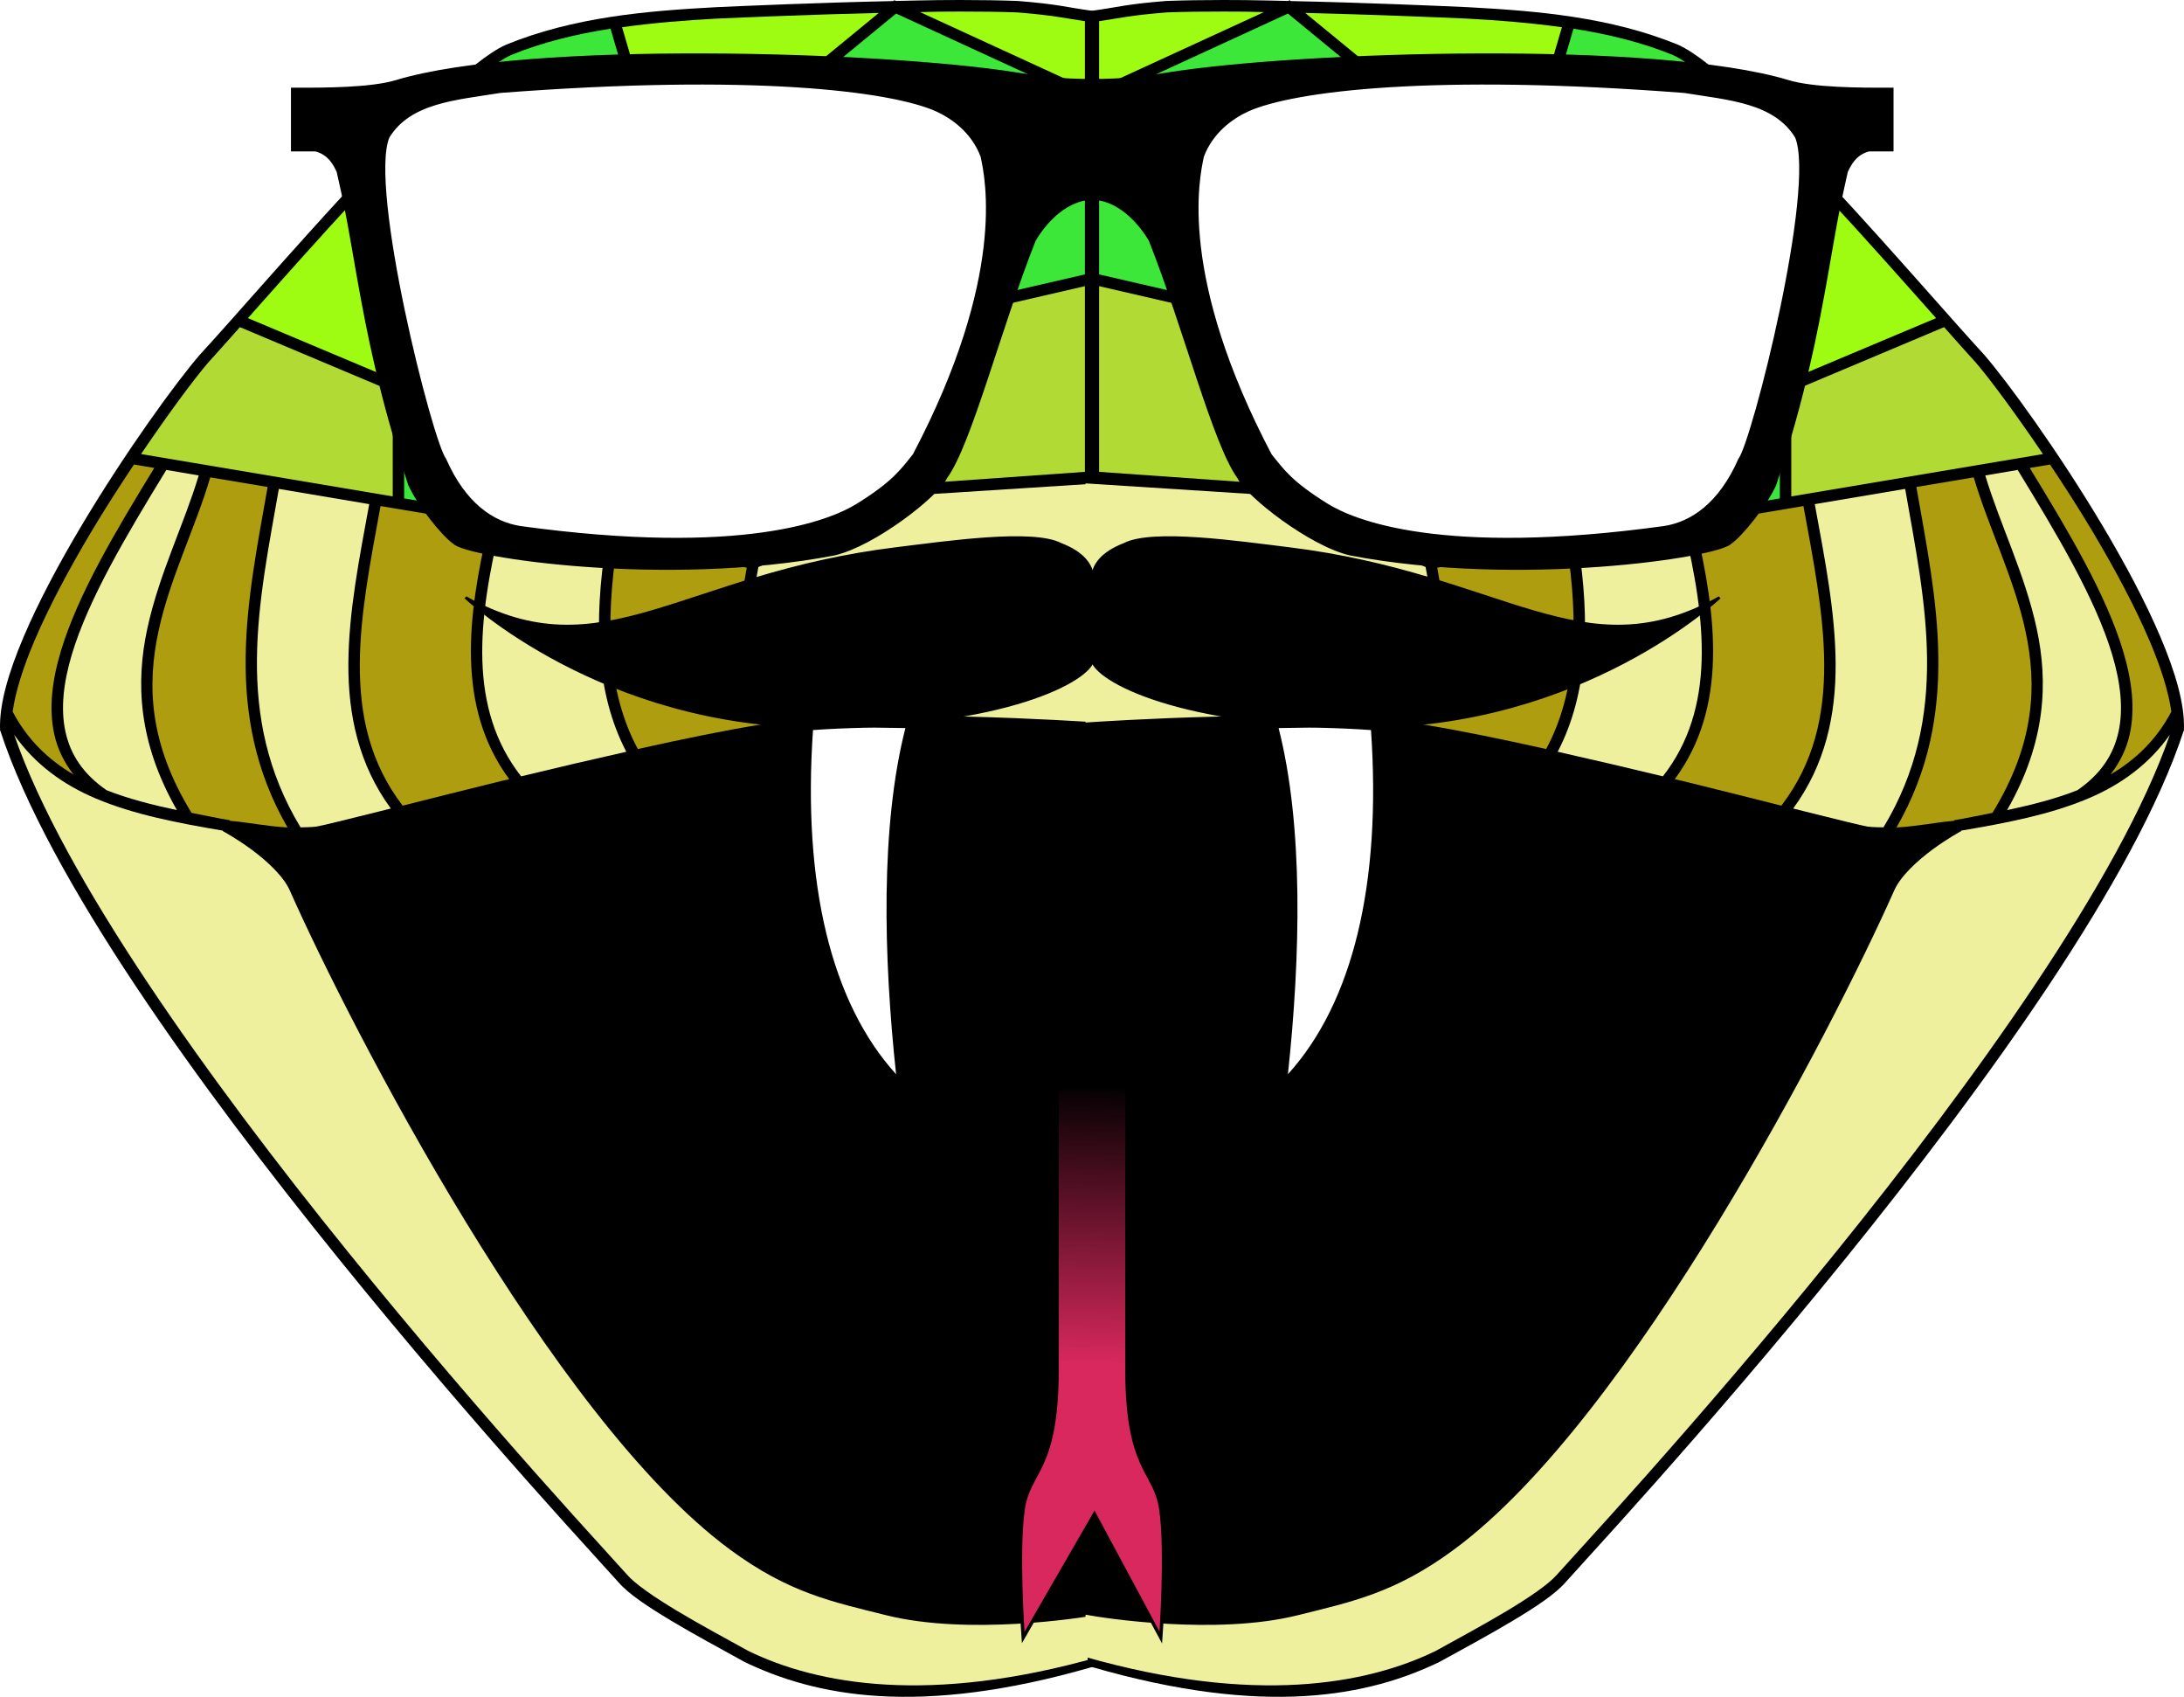 <?xml version="1.0" encoding="UTF-8" standalone="no"?>
<!-- Created with Inkscape (http://www.inkscape.org/) -->

<svg
   xmlns:dc="http://purl.org/dc/elements/1.1/"
   xmlns:cc="http://creativecommons.org/ns#"
   xmlns:rdf="http://www.w3.org/1999/02/22-rdf-syntax-ns#"
   xmlns:svg="http://www.w3.org/2000/svg"
   xmlns="http://www.w3.org/2000/svg"
   xmlns:xlink="http://www.w3.org/1999/xlink"
   xmlns:sodipodi="http://sodipodi.sourceforge.net/DTD/sodipodi-0.dtd"
   xmlns:inkscape="http://www.inkscape.org/namespaces/inkscape"
   width="644.856"
   height="500.873"
   id="svg2"
   version="1.1"
   inkscape:version="0.48.4 r9939"
   sodipodi:docname="logo.svg">
  <defs
     id="defs4">
    <linearGradient
       id="linearGradient5111">
      <stop
         style="stop-color:#d9285d;stop-opacity:1;"
         offset="0"
         id="stop5113" />
      <stop
         style="stop-color:#000000;stop-opacity:1;"
         offset="1"
         id="stop5115" />
    </linearGradient>
    <filter
       id="filter4801"
       inkscape:menu-tooltip="Make the lightest parts of the object progressively transparent"
       inkscape:menu="Transparency utilities"
       inkscape:label="Light eraser"
       height="1"
       width="1"
       y="0"
       x="0"
       color-interpolation-filters="sRGB">
      <feColorMatrix
         id="feColorMatrix4803"
         result="result14"
         type="luminanceToAlpha"
         in="SourceGraphic" />
      <feComposite
         id="feComposite4805"
         in2="result14"
         in="SourceGraphic"
         result="fbSourceGraphic"
         operator="out" />
      <feBlend
         id="feBlend4807"
         in2="fbSourceGraphic"
         mode="normal"
         result="result15" />
    </filter>
    <linearGradient
       inkscape:collect="always"
       xlink:href="#linearGradient5111"
       id="linearGradient5276"
       gradientUnits="userSpaceOnUse"
       gradientTransform="translate(-315.293,472.481)"
       x1="821.697"
       y1="517.78"
       x2="823.149"
       y2="434.159" />
  </defs>
  <sodipodi:namedview
     id="base"
     pagecolor="#ffffff"
     bordercolor="#666666"
     borderopacity="1.0"
     inkscape:pageopacity="0.0"
     inkscape:pageshadow="2"
     inkscape:zoom="0.54"
     inkscape:cx="174.6652"
     inkscape:cy="226.31445"
     inkscape:document-units="px"
     inkscape:current-layer="g5119"
     showgrid="false"
     inkscape:window-width="1920"
     inkscape:window-height="1025"
     inkscape:window-x="1920"
     inkscape:window-y="475"
     inkscape:window-maximized="0"
     fit-margin-top="0"
     fit-margin-left="0"
     fit-margin-right="0"
     fit-margin-bottom="0"
     showborder="true">
    <inkscape:grid
       type="xygrid"
       id="grid5839"
       empspacing="5"
       visible="true"
       enabled="true"
       snapvisiblegridlinesonly="true"
       originx="-31.014px"
       originy="-460.193px" />
  </sodipodi:namedview>
  <g
     inkscape:label="Layer 1"
     inkscape:groupmode="layer"
     id="layer1"
     transform="translate(-31.014,-91.296)">
    <g
       id="g4927"
       transform="translate(-205.607,-36.449)">
      <path
         inkscape:connector-curvature="0"
         id="path4525"
         d="m 393.351,411.244 -29.345,-6.814 0.333,-25.178 0.333,-25.178 26.543,-12.223 c 14.599,-6.723 27.266,-12.088 28.149,-11.923 0.883,0.165 10.213,7.244 20.734,15.732 l 19.128,15.432 -0.709,12.346 c -0.39,6.79 -1.048,16.624 -1.462,21.853 l -0.752,9.507 -11.247,4.511 c -6.186,2.481 -13.747,5.465 -16.803,6.63 l -5.556,2.118 -29.345,-6.814 z"
         style="fill:none;stroke-width:2;stroke-linecap:round;stroke-miterlimit:4;stroke-dasharray:none" />
      <path
         inkscape:connector-curvature="0"
         id="path4527"
         d="m 393.351,411.244 -29.345,-6.814 0.333,-25.178 0.333,-25.178 26.543,-12.223 c 14.599,-6.723 27.266,-12.088 28.149,-11.923 0.883,0.165 10.213,7.244 20.734,15.732 l 19.128,15.432 -0.709,12.346 c -0.39,6.79 -1.048,16.624 -1.462,21.853 l -0.752,9.507 -11.247,4.511 c -6.186,2.481 -13.747,5.465 -16.803,6.63 l -5.556,2.118 -29.345,-6.814 z"
         style="fill:none;stroke-width:2;stroke-linecap:round;stroke-miterlimit:4;stroke-dasharray:none" />
      <path
         inkscape:connector-curvature="0"
         id="path4529"
         d="m 393.351,411.244 -29.345,-6.814 0.333,-25.178 0.333,-25.178 26.543,-12.223 c 14.599,-6.723 27.266,-12.088 28.149,-11.923 0.883,0.165 10.213,7.244 20.734,15.732 l 19.128,15.432 -0.709,12.346 c -0.39,6.79 -1.048,16.624 -1.462,21.853 l -0.752,9.507 -11.247,4.511 c -6.186,2.481 -13.747,5.465 -16.803,6.63 l -5.556,2.118 -29.345,-6.814 z"
         style="fill:none;stroke-width:2;stroke-linecap:round;stroke-miterlimit:4;stroke-dasharray:none" />
      <g
         id="g5119">
        <g
           id="g5200"
           transform="translate(31.014,-460.193)">
          <g
             id="g5004">
            <g
               id="g4809"
               transform="translate(657.951,260.376)">
              <g
                 id="g4869"
                 transform="matrix(-1,0,0,1,-257.357,1.8343086e-4)">
                <path
                   id="path4871"
                   d="m -88.5,327.562 c -6.159,-6e-5 -11.925,0.09 -16.938,0.281 l -0.031,0 -0.031,0 c -12.105,0.963 -14.733,1.93 -21.75,2.875 l -1.469,0.188 0,1.5 0,22.625 0,1.094 0,53.781 0,1.344 0,129.844 0,1.562 0,259.531 0,1.375 0,14.438 0,1.25 1.219,0.375 c 51.258,14.811 81.851,8.653 103.062,-1.688 l 0.031,-0.031 0.031,-0.031 c 6.65,-3.668 14.411,-7.847 21.188,-11.906 6.777,-4.059 12.541,-7.866 15.531,-11.312 0.571,-0.658 3.523,-3.906 8.156,-9 C 25.134,780.563 31.493,773.54 39.062,765 c 15.14,-17.081 35.142,-40.179 55.844,-65.781 41.403,-51.205 85.676,-112.286 99.969,-155.875 l 0.094,-0.219 0,-0.25 c 0.27,-7.416 -2.511,-16.845 -6.938,-27.281 -4.426,-10.436 -10.532,-21.834 -17.094,-32.844 -13.122,-22.02 -28.001,-42.443 -34.969,-50.5 l -0.031,-0.031 C 126.902,422.432 109.038,401.716 91.156,382.438 82.216,372.798 73.275,363.523 65.375,356.094 57.475,348.664 50.738,343.101 45.688,340.812 l -0.031,-0.031 -0.031,0 C 25.64,332.594 4.094,330.785 -16.344,329.688 -25.108,329.288 -47,328.34 -68.75,327.875 l -0.312,-0.25 -0.5,0.219 c -4.252,-0.088 -8.528,-0.213 -12.656,-0.25 -2.125,-0.019 -4.228,-0.031 -6.281,-0.031 z"
                   style="font-size:medium;font-style:normal;font-variant:normal;font-weight:normal;font-stretch:normal;text-indent:0;text-align:start;text-decoration:none;line-height:normal;letter-spacing:normal;word-spacing:normal;text-transform:none;direction:ltr;block-progression:tb;writing-mode:lr-tb;text-anchor:start;baseline-shift:baseline;color:#000000;fill:#000000;fill-opacity:1;stroke:none;stroke-width:3.385;marker:none;visibility:visible;display:inline;overflow:visible;enable-background:accumulate;font-family:Sans;-inkscape-font-specification:Sans"
                   inkscape:connector-curvature="0" />
                <path
                   id="path4873"
                   d="m -88.5,330.969 c 2.031,0.003 4.113,0.012 6.219,0.031 1.832,0.017 3.756,0.097 5.625,0.125 l -48.688,22.375 0,-19.688 c 5.962,-0.883 9.153,-1.723 20.031,-2.594 0.027,-0.001 0.067,10e-4 0.094,0 4.936,-0.187 10.626,-0.258 16.719,-0.25 z"
                   style="font-size:medium;font-style:normal;font-variant:normal;font-weight:normal;font-stretch:normal;text-indent:0;text-align:start;text-decoration:none;line-height:normal;letter-spacing:normal;word-spacing:normal;text-transform:none;direction:ltr;block-progression:tb;writing-mode:lr-tb;text-anchor:start;baseline-shift:baseline;color:#000000;fill:#9efb12;fill-opacity:1;stroke:none;stroke-width:3.385;marker:none;visibility:visible;display:inline;overflow:visible;enable-background:accumulate;font-family:Sans;-inkscape-font-specification:Sans"
                   inkscape:connector-curvature="0" />
                <path
                   id="path4875"
                   d="m -64.5,331.375 c 20.178,0.496 39.785,1.314 47.969,1.688 0.005,2.5e-4 0.026,-2.5e-4 0.031,0 9.193,0.494 18.538,1.244 27.812,2.531 L 8.031,346.781 -27.062,362.094 -64.5,331.375 z"
                   style="font-size:medium;font-style:normal;font-variant:normal;font-weight:normal;font-stretch:normal;text-indent:0;text-align:start;text-decoration:none;line-height:normal;letter-spacing:normal;word-spacing:normal;text-transform:none;direction:ltr;block-progression:tb;writing-mode:lr-tb;text-anchor:start;baseline-shift:baseline;color:#000000;fill:#9efb12;fill-opacity:1;stroke:none;stroke-width:3.385;marker:none;visibility:visible;display:inline;overflow:visible;enable-background:accumulate;font-family:Sans;-inkscape-font-specification:Sans"
                   inkscape:connector-curvature="0" />
                <path
                   id="path4877"
                   d="m -69.594,331.562 40.469,33.25 -3.062,43.938 -33.531,13.562 -59.625,-13.75 0,-51.344 55.75,-25.656 z"
                   style="font-size:medium;font-style:normal;font-variant:normal;font-weight:normal;font-stretch:normal;text-indent:0;text-align:start;text-decoration:none;line-height:normal;letter-spacing:normal;word-spacing:normal;text-transform:none;direction:ltr;block-progression:tb;writing-mode:lr-tb;text-anchor:start;baseline-shift:baseline;color:#000000;fill:#3de739;fill-opacity:1;stroke:none;stroke-width:3.385;marker:none;visibility:visible;display:inline;overflow:visible;enable-background:accumulate;font-family:Sans;-inkscape-font-specification:Sans"
                   inkscape:connector-curvature="0" />
                <path
                   id="path4879"
                   d="m 14.719,336.031 c 10.078,1.582 20.043,3.952 29.562,7.844 l 0,0.031 c 3.956,1.793 10.402,6.956 17.75,13.781 l -21.312,6.062 -29.281,-16.5 3.281,-11.219 z"
                   style="font-size:medium;font-style:normal;font-variant:normal;font-weight:normal;font-stretch:normal;text-indent:0;text-align:start;text-decoration:none;line-height:normal;letter-spacing:normal;word-spacing:normal;text-transform:none;direction:ltr;block-progression:tb;writing-mode:lr-tb;text-anchor:start;baseline-shift:baseline;color:#000000;fill:#3de739;fill-opacity:1;stroke:none;stroke-width:3.385;marker:none;visibility:visible;display:inline;overflow:visible;enable-background:accumulate;font-family:Sans;-inkscape-font-specification:Sans"
                   inkscape:connector-curvature="0" />
                <path
                   inkscape:connector-curvature="0"
                   id="path4881"
                   d="M 9.281,349.233 39,365.921 l 2.5,47.219 -34,17.812 -36.25,-22.844 3,-43.562 35.031,-15.312 z"
                   style="font-size:medium;font-style:normal;font-variant:normal;font-weight:normal;font-stretch:normal;text-indent:0;text-align:start;text-decoration:none;line-height:normal;letter-spacing:normal;word-spacing:normal;text-transform:none;direction:ltr;block-progression:tb;writing-mode:lr-tb;text-anchor:start;baseline-shift:baseline;color:#000000;fill:#b2da34;fill-opacity:1;stroke:none;stroke-width:3.385;marker:none;visibility:visible;display:inline;overflow:visible;enable-background:accumulate;font-family:Sans;-inkscape-font-specification:Sans" />
                <path
                   id="path4883"
                   d="m 64.906,360.406 c 7.364,7.043 15.541,15.46 23.781,24.344 12.391,13.359 23.627,26.071 33.094,36.719 L 77.969,439.906 44.875,413.625 l -2.5,-46.844 22.531,-6.375 z"
                   style="font-size:medium;font-style:normal;font-variant:normal;font-weight:normal;font-stretch:normal;text-indent:0;text-align:start;text-decoration:none;line-height:normal;letter-spacing:normal;word-spacing:normal;text-transform:none;direction:ltr;block-progression:tb;writing-mode:lr-tb;text-anchor:start;baseline-shift:baseline;color:#000000;fill:#9efb12;fill-opacity:1;stroke:none;stroke-width:3.385;marker:none;visibility:visible;display:inline;overflow:visible;enable-background:accumulate;font-family:Sans;-inkscape-font-specification:Sans"
                   inkscape:connector-curvature="0" />
                <path
                   id="path4885"
                   d="m -30.531,411.719 36.312,22.875 -1,52 L -27.188,492 l -51.75,-21.781 15,-44.938 33.406,-13.562 z"
                   style="font-size:medium;font-style:normal;font-variant:normal;font-weight:normal;font-stretch:normal;text-indent:0;text-align:start;text-decoration:none;line-height:normal;letter-spacing:normal;word-spacing:normal;text-transform:none;direction:ltr;block-progression:tb;writing-mode:lr-tb;text-anchor:start;baseline-shift:baseline;color:#000000;fill:#9efb12;fill-opacity:1;stroke:none;stroke-width:3.385;marker:none;visibility:visible;display:inline;overflow:visible;enable-background:accumulate;font-family:Sans;-inkscape-font-specification:Sans"
                   inkscape:connector-curvature="0" />
                <path
                   id="path4887"
                   d="m -125.344,412.031 57.812,13.344 -14.844,44.5 -42.969,-3.031 0,-54.812 z"
                   style="font-size:medium;font-style:normal;font-variant:normal;font-weight:normal;font-stretch:normal;text-indent:0;text-align:start;text-decoration:none;line-height:normal;letter-spacing:normal;word-spacing:normal;text-transform:none;direction:ltr;block-progression:tb;writing-mode:lr-tb;text-anchor:start;baseline-shift:baseline;color:#000000;fill:#b2da34;fill-opacity:1;stroke:none;stroke-width:3.385;marker:none;visibility:visible;display:inline;overflow:visible;enable-background:accumulate;font-family:Sans;-inkscape-font-specification:Sans"
                   inkscape:connector-curvature="0" />
                <path
                   id="path4889"
                   d="m 43.344,416.688 32.312,25.656 0,32.344 -67.469,11.344 1,-51.406 34.156,-17.938 z"
                   style="font-size:medium;font-style:normal;font-variant:normal;font-weight:normal;font-stretch:normal;text-indent:0;text-align:start;text-decoration:none;line-height:normal;letter-spacing:normal;word-spacing:normal;text-transform:none;direction:ltr;block-progression:tb;writing-mode:lr-tb;text-anchor:start;baseline-shift:baseline;color:#000000;fill:#3de739;fill-opacity:1;stroke:none;stroke-width:3.385;marker:none;visibility:visible;display:inline;overflow:visible;enable-background:accumulate;font-family:Sans;-inkscape-font-specification:Sans"
                   inkscape:connector-curvature="0" />
                <path
                   id="path4891"
                   d="m 124.156,424.125 c 3.105,3.482 7.036,7.945 9.25,10.344 0.007,0.008 0.024,0.024 0.031,0.031 4.201,4.862 11.717,14.998 19.906,27.094 l -74.312,12.5 0,-30.969 45.125,-19 z"
                   style="font-size:medium;font-style:normal;font-variant:normal;font-weight:normal;font-stretch:normal;text-indent:0;text-align:start;text-decoration:none;line-height:normal;letter-spacing:normal;word-spacing:normal;text-transform:none;direction:ltr;block-progression:tb;writing-mode:lr-tb;text-anchor:start;baseline-shift:baseline;color:#000000;fill:#b2da34;fill-opacity:1;stroke:none;stroke-width:3.385;marker:none;visibility:visible;display:inline;overflow:visible;enable-background:accumulate;font-family:Sans;-inkscape-font-specification:Sans"
                   inkscape:connector-curvature="0" />
                <path
                   id="path4893"
                   d="m 155.438,464.688 c 4.186,6.284 8.436,12.857 12.562,19.781 6.508,10.921 12.572,22.218 16.906,32.438 3.289,7.755 5.538,14.903 6.344,20.719 -4.354,8.265 -10.488,14.159 -17.969,18.562 2.819,-3.634 4.747,-7.608 5.688,-11.906 1.637,-7.477 0.679,-15.734 -1.938,-24.469 -5.011,-16.726 -16.122,-35.371 -27.594,-54.125 l 6,-1 z"
                   style="font-size:medium;font-style:normal;font-variant:normal;font-weight:normal;font-stretch:normal;text-indent:0;text-align:start;text-decoration:none;line-height:normal;letter-spacing:normal;word-spacing:normal;text-transform:none;direction:ltr;block-progression:tb;writing-mode:lr-tb;text-anchor:start;baseline-shift:baseline;color:#000000;fill:#ae9d0f;fill-opacity:1;stroke:none;stroke-width:3.385;marker:none;visibility:visible;display:inline;overflow:visible;enable-background:accumulate;font-family:Sans;-inkscape-font-specification:Sans"
                   inkscape:connector-curvature="0" />
                <path
                   id="path4895"
                   d="m 145.875,466.281 c 11.712,19.132 22.991,38.096 27.906,54.5 2.514,8.392 3.339,16.092 1.875,22.781 -1.464,6.689 -5.156,12.429 -12.125,17.25 -6.352,2.507 -13.415,4.324 -20.781,5.875 11.478,-20.065 12.191,-37.692 8.719,-53.688 -3.502,-16.133 -10.837,-30.692 -15.156,-45.094 l 9.562,-1.625 z"
                   style="font-size:medium;font-style:normal;font-variant:normal;font-weight:normal;font-stretch:normal;text-indent:0;text-align:start;text-decoration:none;line-height:normal;letter-spacing:normal;word-spacing:normal;text-transform:none;direction:ltr;block-progression:tb;writing-mode:lr-tb;text-anchor:start;baseline-shift:baseline;color:#000000;fill:#eef09e;fill-opacity:1;stroke:none;stroke-width:3.385;marker:none;visibility:visible;display:inline;overflow:visible;enable-background:accumulate;font-family:Sans;-inkscape-font-specification:Sans"
                   inkscape:connector-curvature="0" />
                <path
                   id="path4897"
                   d="m 132.906,468.469 c 4.419,14.966 11.841,29.545 15.25,45.25 3.493,16.091 2.82,33.327 -9.719,53.781 -3.773,0.728 -7.436,1.535 -11.344,2.188 l 0.031,0.156 c -5.972,0.533 -11.138,1.668 -17.031,1.969 19.344,-33.565 11.648,-67.578 5.875,-100.5 l 16.938,-2.844 z"
                   style="font-size:medium;font-style:normal;font-variant:normal;font-weight:normal;font-stretch:normal;text-indent:0;text-align:start;text-decoration:none;line-height:normal;letter-spacing:normal;word-spacing:normal;text-transform:none;direction:ltr;block-progression:tb;writing-mode:lr-tb;text-anchor:start;baseline-shift:baseline;color:#000000;fill:#ae9d0f;fill-opacity:1;stroke:none;stroke-width:3.385;marker:none;visibility:visible;display:inline;overflow:visible;enable-background:accumulate;font-family:Sans;-inkscape-font-specification:Sans"
                   inkscape:connector-curvature="0" />
                <path
                   id="path4899"
                   d="m -129.344,470.25 49.312,3.156 51.094,21.531 c 4.215,21.075 0.816,34.168 -4.25,45.969 -30.569,-4.379 -91.091,-0.433 -96.156,-0.062 z"
                   style="font-size:medium;font-style:normal;font-variant:normal;font-weight:normal;font-stretch:normal;text-indent:0;text-align:start;text-decoration:none;line-height:normal;letter-spacing:normal;word-spacing:normal;text-transform:none;direction:ltr;block-progression:tb;writing-mode:lr-tb;text-anchor:start;baseline-shift:baseline;color:#000000;fill:#eef09e;fill-opacity:1;stroke:none;stroke-width:3.385;marker:none;visibility:visible;display:inline;overflow:visible;enable-background:accumulate;font-family:Sans;-inkscape-font-specification:Sans"
                   inkscape:connector-curvature="0"
                   sodipodi:nodetypes="cccccc" />
                <path
                   id="path4901"
                   d="m 112.656,471.875 c 5.886,33.583 13.488,66.982 -6.406,99.906 -1.496,-0.035 -2.938,-0.02 -4.594,-0.219 -0.005,-8.7e-4 -0.057,9e-4 -0.062,0 -1.663,-0.281 -8.623,-1.989 -18.406,-4.438 -0.97,-0.243 -2.567,-0.649 -3.594,-0.906 C 89.096,553.229 92.213,538.611 92.125,523.406 92.037,508.089 88.849,492.143 85.969,476.375 l 26.688,-4.5 z"
                   style="font-size:medium;font-style:normal;font-variant:normal;font-weight:normal;font-stretch:normal;text-indent:0;text-align:start;text-decoration:none;line-height:normal;letter-spacing:normal;word-spacing:normal;text-transform:none;direction:ltr;block-progression:tb;writing-mode:lr-tb;text-anchor:start;baseline-shift:baseline;color:#000000;fill:#eef09e;fill-opacity:1;stroke:none;stroke-width:3.385;marker:none;visibility:visible;display:inline;overflow:visible;enable-background:accumulate;font-family:Sans;-inkscape-font-specification:Sans"
                   inkscape:connector-curvature="0" />
                <path
                   id="path4903"
                   d="m 82.625,476.938 c 2.888,15.823 6.039,31.625 6.125,46.5 0.088,15.198 -2.995,29.363 -12.656,41.938 -8.771,-2.198 -18.192,-4.602 -29.281,-7.312 -0.711,-0.174 -1.472,-0.326 -2.188,-0.5 15.615,-21.128 12.481,-47.905 6,-75.25 l 32,-5.375 z"
                   style="font-size:medium;font-style:normal;font-variant:normal;font-weight:normal;font-stretch:normal;text-indent:0;text-align:start;text-decoration:none;line-height:normal;letter-spacing:normal;word-spacing:normal;text-transform:none;direction:ltr;block-progression:tb;writing-mode:lr-tb;text-anchor:start;baseline-shift:baseline;color:#000000;fill:#ae9d0f;fill-opacity:1;stroke:none;stroke-width:3.385;marker:none;visibility:visible;display:inline;overflow:visible;enable-background:accumulate;font-family:Sans;-inkscape-font-specification:Sans"
                   inkscape:connector-curvature="0" />
                <path
                   id="path4905"
                   d="m 47.281,482.875 c 6.575,27.68 9.555,53.744 -6.156,73.844 -10.272,-2.49 -20.774,-4.93 -31.062,-7.25 9.139,-17.547 9.51,-38.711 6.062,-61.344 l 31.156,-5.25 z"
                   style="font-size:medium;font-style:normal;font-variant:normal;font-weight:normal;font-stretch:normal;text-indent:0;text-align:start;text-decoration:none;line-height:normal;letter-spacing:normal;word-spacing:normal;text-transform:none;direction:ltr;block-progression:tb;writing-mode:lr-tb;text-anchor:start;baseline-shift:baseline;color:#000000;fill:#eef09e;fill-opacity:1;stroke:none;stroke-width:3.385;marker:none;visibility:visible;display:inline;overflow:visible;enable-background:accumulate;font-family:Sans;-inkscape-font-specification:Sans"
                   inkscape:connector-curvature="0" />
                <path
                   id="path4907"
                   d="m 12.812,488.688 c 3.434,22.6 2.868,43.252 -6.156,59.969 -13.643,-3.039 -26.272,-5.62 -36.438,-7.25 4.948,-11.806 8.255,-25.552 4.281,-46.281 l 38.312,-6.438 z"
                   style="font-size:medium;font-style:normal;font-variant:normal;font-weight:normal;font-stretch:normal;text-indent:0;text-align:start;text-decoration:none;line-height:normal;letter-spacing:normal;word-spacing:normal;text-transform:none;direction:ltr;block-progression:tb;writing-mode:lr-tb;text-anchor:start;baseline-shift:baseline;color:#000000;fill:#ae9d0f;fill-opacity:1;stroke:none;stroke-width:3.385;marker:none;visibility:visible;display:inline;overflow:visible;enable-background:accumulate;font-family:Sans;-inkscape-font-specification:Sans"
                   inkscape:connector-curvature="0" />
                <path
                   id="path4909"
                   d="m -63.344,542.344 c 0.994,-0.004 2.004,0.01 3,0.031 5.324,0.113 10.461,0.349 15.281,0.688 3.132,45.528 -5.41,80.528 -24.531,101.594 3.716,-34.677 4.656,-73.102 -2.75,-102.188 3.046,-0.01 6.017,-0.113 9,-0.125 z"
                   style="font-size:medium;font-style:normal;font-variant:normal;font-weight:normal;font-stretch:normal;text-indent:0;text-align:start;text-decoration:none;line-height:normal;letter-spacing:normal;word-spacing:normal;text-transform:none;direction:ltr;block-progression:tb;writing-mode:lr-tb;text-anchor:start;baseline-shift:baseline;color:#000000;fill:#ffffff;fill-opacity:1;stroke:none;stroke-width:3.385;marker:none;visibility:visible;display:inline;overflow:visible;enable-background:accumulate;font-family:Sans;-inkscape-font-specification:Sans"
                   inkscape:connector-curvature="0" />
                <path
                   id="path4911"
                   d="m -75.781,542.469 c 7.782,29.759 6.525,70.899 2.344,106.938 l -0.531,4.656 3.375,-3.25 c 22.543,-21.486 32.143,-58.944 28.906,-107.406 3.131,0.275 6.341,0.529 9.031,0.938 19.644,2.984 51.138,10.306 78.656,17.031 13.759,3.363 26.556,6.574 36.375,9.031 9.819,2.458 16.499,4.125 18.75,4.5 l 0.031,0 0.031,0 c 7.95,0.963 13.926,0.051 19.812,-0.844 -0.805,0.547 -1.418,0.896 -2.281,1.531 -4.7,3.461 -10.01,8.084 -12.375,13.406 -8.931,20.099 -28.209,58.902 -51.75,97.438 -23.541,38.536 -51.419,76.833 -77.156,95.812 -16.975,12.518 -28.906,14.819 -44.906,18.812 -23.701,5.916 -54.237,0.379 -57.875,-0.312 l 0,-256.5 c 2.724,-0.195 25.006,-1.564 49.562,-1.781 z"
                   style="font-size:medium;font-style:normal;font-variant:normal;font-weight:normal;font-stretch:normal;text-indent:0;text-align:start;text-decoration:none;line-height:normal;letter-spacing:normal;word-spacing:normal;text-transform:none;direction:ltr;block-progression:tb;writing-mode:lr-tb;text-anchor:start;baseline-shift:baseline;color:#000000;fill:#000000;fill-opacity:1;stroke:none;stroke-width:3.385;marker:none;visibility:visible;display:inline;overflow:visible;enable-background:accumulate;font-family:Sans;-inkscape-font-specification:Sans"
                   inkscape:connector-curvature="0" />
                <path
                   id="path4913"
                   d="M 190.812,544.438 C 176.152,586.841 132.901,646.819 92.25,697.094 71.592,722.642 51.647,745.696 36.531,762.75 28.974,771.277 22.627,778.289 18,783.375 c -4.627,5.086 -7.457,8.185 -8.219,9.062 -2.342,2.698 -8.037,6.622 -14.719,10.625 -6.663,3.991 -14.345,8.142 -21,11.812 -0.008,0.004 -0.023,-0.004 -0.031,0 -0.012,0.006 -0.02,0.025 -0.031,0.031 -20.368,9.913 -53.501,15.939 -103.344,1.781 l 0,-12.5 c 5.195,0.99 38.583,6.173 62.688,0.156 15.916,-3.973 28.663,-6.521 46.094,-19.375 26.539,-19.571 54.392,-58.053 78.031,-96.75 23.639,-38.697 42.961,-77.571 51.969,-97.844 1.868,-4.205 6.818,-8.752 11.312,-12.062 4.495,-3.31 8.469,-5.438 8.469,-5.438 l -0.031,-0.125 c 13.372,-2.256 26.285,-4.747 37.469,-9.469 9.713,-4.101 18.017,-10.12 24.156,-18.844 z"
                   style="font-size:medium;font-style:normal;font-variant:normal;font-weight:normal;font-stretch:normal;text-indent:0;text-align:start;text-decoration:none;line-height:normal;letter-spacing:normal;word-spacing:normal;text-transform:none;direction:ltr;block-progression:tb;writing-mode:lr-tb;text-anchor:start;baseline-shift:baseline;color:#000000;fill:#eef09e;fill-opacity:1;stroke:none;stroke-width:3.385;marker:none;visibility:visible;display:inline;overflow:visible;enable-background:accumulate;font-family:Sans;-inkscape-font-specification:Sans"
                   inkscape:connector-curvature="0"
                   sodipodi:nodetypes="cssssscccccsssssccscc" />
                <g
                   transform="matrix(1.693,0,0,1.693,-585.127,-571.455)"
                   id="g4915">
                  <g
                     transform="translate(-297.51,39.248)"
                     id="g4917">
                    <g
                       transform="matrix(1.486,0,0,1.486,-112.244,-227.899)"
                       id="g4919">
                      <path
                         style="fill:#000000;fill-opacity:1;stroke:#000000;stroke-width:1px;stroke-linecap:butt;stroke-linejoin:miter;stroke-opacity:1"
                         d="m 509.845,519.551 c 0,0 -6.76,7.292 2.409,11.015 6.527,2.65 24.19,-6.586 19.45,-17.045 -5.681,-12.426 -10.785,-5.479 -13.874,-3.251 -2.219,2.479 -5.675,6.195 -7.986,9.281 z"
                         id="path4921"
                         inkscape:connector-curvature="0"
                         sodipodi:nodetypes="csccc" />
                      <path
                         style="fill:#ffffff;fill-opacity:1;stroke:#000000;stroke-width:1.125px;stroke-linecap:round;stroke-linejoin:miter;stroke-opacity:1"
                         d="m 513.374,515.85 8.18,5.361 c 0.236,-7.365 -5.123,-8.715 -5.123,-8.715"
                         id="path4923"
                         inkscape:connector-curvature="0"
                         sodipodi:nodetypes="ccc" />
                    </g>
                  </g>
                </g>
                <path
                   transform="matrix(1.328,0.252,0.3,1.582,-633.496,-572.384)"
                   d="m 324.299,608.904 c 0,4.257 -2.929,7.709 -6.542,7.709 -3.613,0 -6.542,-3.451 -6.542,-7.709 0,-4.257 2.929,-7.709 6.542,-7.709 3.613,0 6.542,3.451 6.542,7.709 z"
                   sodipodi:ry="7.7086468"
                   sodipodi:rx="6.5420561"
                   sodipodi:cy="608.90424"
                   sodipodi:cx="317.75702"
                   id="path4925"
                   style="color:#000000;fill:#000000;fill-opacity:1;fill-rule:nonzero;stroke:#000000;stroke-width:1;stroke-linecap:butt;stroke-linejoin:miter;stroke-miterlimit:4;stroke-opacity:1;stroke-dasharray:none;stroke-dashoffset:0;marker:none;visibility:visible;display:inline;overflow:visible;enable-background:accumulate"
                   sodipodi:type="arc" />
              </g>
              <g
                 id="g4839"
                 transform="translate(-2.475,0)">
                <path
                   inkscape:connector-curvature="0"
                   style="font-size:medium;font-style:normal;font-variant:normal;font-weight:normal;font-stretch:normal;text-indent:0;text-align:start;text-decoration:none;line-height:normal;letter-spacing:normal;word-spacing:normal;text-transform:none;direction:ltr;block-progression:tb;writing-mode:lr-tb;text-anchor:start;baseline-shift:baseline;color:#000000;fill:#000000;fill-opacity:1;stroke:none;stroke-width:3.385;marker:none;visibility:visible;display:inline;overflow:visible;enable-background:accumulate;font-family:Sans;-inkscape-font-specification:Sans"
                   d="m -88.5,327.562 c -6.159,-6e-5 -11.925,0.09 -16.938,0.281 l -0.031,0 -0.031,0 c -12.105,0.963 -14.733,1.93 -21.75,2.875 l -1.469,0.188 0,1.5 0,22.625 0,1.094 0,53.781 0,1.344 0,129.844 0,1.562 0,259.531 0,1.375 0,14.438 0,1.25 1.219,0.375 c 51.258,14.811 81.851,8.653 103.062,-1.688 l 0.031,-0.031 0.031,-0.031 c 6.65,-3.668 14.411,-7.847 21.188,-11.906 6.777,-4.059 12.541,-7.866 15.531,-11.312 0.571,-0.658 3.523,-3.906 8.156,-9 C 25.134,780.563 31.493,773.54 39.062,765 c 15.14,-17.081 35.142,-40.179 55.844,-65.781 41.403,-51.205 85.676,-112.286 99.969,-155.875 l 0.094,-0.219 0,-0.25 c 0.27,-7.416 -2.511,-16.845 -6.938,-27.281 -4.426,-10.436 -10.532,-21.834 -17.094,-32.844 -13.122,-22.02 -28.001,-42.443 -34.969,-50.5 l -0.031,-0.031 C 126.902,422.432 109.038,401.716 91.156,382.438 82.216,372.798 73.275,363.523 65.375,356.094 57.475,348.664 50.738,343.101 45.688,340.812 l -0.031,-0.031 -0.031,0 C 25.64,332.594 4.094,330.785 -16.344,329.688 -25.108,329.288 -47,328.34 -68.75,327.875 l -0.312,-0.25 -0.5,0.219 c -4.252,-0.088 -8.528,-0.213 -12.656,-0.25 -2.125,-0.019 -4.228,-0.031 -6.281,-0.031 z"
                   id="path4637" />
                <path
                   inkscape:connector-curvature="0"
                   style="font-size:medium;font-style:normal;font-variant:normal;font-weight:normal;font-stretch:normal;text-indent:0;text-align:start;text-decoration:none;line-height:normal;letter-spacing:normal;word-spacing:normal;text-transform:none;direction:ltr;block-progression:tb;writing-mode:lr-tb;text-anchor:start;baseline-shift:baseline;color:#000000;fill:#9efb12;fill-opacity:1;stroke:none;stroke-width:3.385;marker:none;visibility:visible;display:inline;overflow:visible;enable-background:accumulate;font-family:Sans;-inkscape-font-specification:Sans"
                   d="m -88.5,330.969 c 2.031,0.003 4.113,0.012 6.219,0.031 1.832,0.017 3.756,0.097 5.625,0.125 l -48.688,22.375 0,-19.688 c 5.962,-0.883 9.153,-1.723 20.031,-2.594 0.027,-0.001 0.067,10e-4 0.094,0 4.936,-0.187 10.626,-0.258 16.719,-0.25 z"
                   id="path4635" />
                <path
                   inkscape:connector-curvature="0"
                   style="font-size:medium;font-style:normal;font-variant:normal;font-weight:normal;font-stretch:normal;text-indent:0;text-align:start;text-decoration:none;line-height:normal;letter-spacing:normal;word-spacing:normal;text-transform:none;direction:ltr;block-progression:tb;writing-mode:lr-tb;text-anchor:start;baseline-shift:baseline;color:#000000;fill:#9efb12;fill-opacity:1;stroke:none;stroke-width:3.385;marker:none;visibility:visible;display:inline;overflow:visible;enable-background:accumulate;font-family:Sans;-inkscape-font-specification:Sans"
                   d="m -64.5,331.375 c 20.178,0.496 39.785,1.314 47.969,1.688 0.005,2.5e-4 0.026,-2.5e-4 0.031,0 9.193,0.494 18.538,1.244 27.812,2.531 L 8.031,346.781 -27.062,362.094 -64.5,331.375 z"
                   id="path4633" />
                <path
                   inkscape:connector-curvature="0"
                   style="font-size:medium;font-style:normal;font-variant:normal;font-weight:normal;font-stretch:normal;text-indent:0;text-align:start;text-decoration:none;line-height:normal;letter-spacing:normal;word-spacing:normal;text-transform:none;direction:ltr;block-progression:tb;writing-mode:lr-tb;text-anchor:start;baseline-shift:baseline;color:#000000;fill:#3de739;fill-opacity:1;stroke:none;stroke-width:3.385;marker:none;visibility:visible;display:inline;overflow:visible;enable-background:accumulate;font-family:Sans;-inkscape-font-specification:Sans"
                   d="m -69.594,331.562 40.469,33.25 -3.062,43.938 -33.531,13.562 -59.625,-13.75 0,-51.344 55.75,-25.656 z"
                   id="path4631" />
                <path
                   inkscape:connector-curvature="0"
                   style="font-size:medium;font-style:normal;font-variant:normal;font-weight:normal;font-stretch:normal;text-indent:0;text-align:start;text-decoration:none;line-height:normal;letter-spacing:normal;word-spacing:normal;text-transform:none;direction:ltr;block-progression:tb;writing-mode:lr-tb;text-anchor:start;baseline-shift:baseline;color:#000000;fill:#3de739;fill-opacity:1;stroke:none;stroke-width:3.385;marker:none;visibility:visible;display:inline;overflow:visible;enable-background:accumulate;font-family:Sans;-inkscape-font-specification:Sans"
                   d="m 14.719,336.031 c 10.078,1.582 20.043,3.952 29.562,7.844 l 0,0.031 c 3.956,1.793 10.402,6.956 17.75,13.781 l -21.312,6.062 -29.281,-16.5 3.281,-11.219 z"
                   id="path4629" />
                <path
                   style="font-size:medium;font-style:normal;font-variant:normal;font-weight:normal;font-stretch:normal;text-indent:0;text-align:start;text-decoration:none;line-height:normal;letter-spacing:normal;word-spacing:normal;text-transform:none;direction:ltr;block-progression:tb;writing-mode:lr-tb;text-anchor:start;baseline-shift:baseline;color:#000000;fill:#b2da34;fill-opacity:1;stroke:none;stroke-width:3.385;marker:none;visibility:visible;display:inline;overflow:visible;enable-background:accumulate;font-family:Sans;-inkscape-font-specification:Sans"
                   d="M 9.281,349.233 39,365.921 l 2.5,47.219 -34,17.812 -36.25,-22.844 3,-43.562 35.031,-15.312 z"
                   id="path4627"
                   inkscape:connector-curvature="0" />
                <path
                   inkscape:connector-curvature="0"
                   style="font-size:medium;font-style:normal;font-variant:normal;font-weight:normal;font-stretch:normal;text-indent:0;text-align:start;text-decoration:none;line-height:normal;letter-spacing:normal;word-spacing:normal;text-transform:none;direction:ltr;block-progression:tb;writing-mode:lr-tb;text-anchor:start;baseline-shift:baseline;color:#000000;fill:#9efb12;fill-opacity:1;stroke:none;stroke-width:3.385;marker:none;visibility:visible;display:inline;overflow:visible;enable-background:accumulate;font-family:Sans;-inkscape-font-specification:Sans"
                   d="m 64.906,360.406 c 7.364,7.043 15.541,15.46 23.781,24.344 12.391,13.359 23.627,26.071 33.094,36.719 L 77.969,439.906 44.875,413.625 l -2.5,-46.844 22.531,-6.375 z"
                   id="path4625" />
                <path
                   inkscape:connector-curvature="0"
                   style="font-size:medium;font-style:normal;font-variant:normal;font-weight:normal;font-stretch:normal;text-indent:0;text-align:start;text-decoration:none;line-height:normal;letter-spacing:normal;word-spacing:normal;text-transform:none;direction:ltr;block-progression:tb;writing-mode:lr-tb;text-anchor:start;baseline-shift:baseline;color:#000000;fill:#9efb12;fill-opacity:1;stroke:none;stroke-width:3.385;marker:none;visibility:visible;display:inline;overflow:visible;enable-background:accumulate;font-family:Sans;-inkscape-font-specification:Sans"
                   d="m -30.531,411.719 36.312,22.875 -1,52 L -27.188,492 l -51.75,-21.781 15,-44.938 33.406,-13.562 z"
                   id="path4623" />
                <path
                   inkscape:connector-curvature="0"
                   style="font-size:medium;font-style:normal;font-variant:normal;font-weight:normal;font-stretch:normal;text-indent:0;text-align:start;text-decoration:none;line-height:normal;letter-spacing:normal;word-spacing:normal;text-transform:none;direction:ltr;block-progression:tb;writing-mode:lr-tb;text-anchor:start;baseline-shift:baseline;color:#000000;fill:#b2da34;fill-opacity:1;stroke:none;stroke-width:3.385;marker:none;visibility:visible;display:inline;overflow:visible;enable-background:accumulate;font-family:Sans;-inkscape-font-specification:Sans"
                   d="m -125.344,412.031 57.812,13.344 -14.844,44.5 -42.969,-3.031 0,-54.812 z"
                   id="path4621" />
                <path
                   inkscape:connector-curvature="0"
                   style="font-size:medium;font-style:normal;font-variant:normal;font-weight:normal;font-stretch:normal;text-indent:0;text-align:start;text-decoration:none;line-height:normal;letter-spacing:normal;word-spacing:normal;text-transform:none;direction:ltr;block-progression:tb;writing-mode:lr-tb;text-anchor:start;baseline-shift:baseline;color:#000000;fill:#3de739;fill-opacity:1;stroke:none;stroke-width:3.385;marker:none;visibility:visible;display:inline;overflow:visible;enable-background:accumulate;font-family:Sans;-inkscape-font-specification:Sans"
                   d="m 43.344,416.688 32.312,25.656 0,32.344 -67.469,11.344 1,-51.406 34.156,-17.938 z"
                   id="path4619" />
                <path
                   inkscape:connector-curvature="0"
                   style="font-size:medium;font-style:normal;font-variant:normal;font-weight:normal;font-stretch:normal;text-indent:0;text-align:start;text-decoration:none;line-height:normal;letter-spacing:normal;word-spacing:normal;text-transform:none;direction:ltr;block-progression:tb;writing-mode:lr-tb;text-anchor:start;baseline-shift:baseline;color:#000000;fill:#b2da34;fill-opacity:1;stroke:none;stroke-width:3.385;marker:none;visibility:visible;display:inline;overflow:visible;enable-background:accumulate;font-family:Sans;-inkscape-font-specification:Sans"
                   d="m 124.156,424.125 c 3.105,3.482 7.036,7.945 9.25,10.344 0.007,0.008 0.024,0.024 0.031,0.031 4.201,4.862 11.717,14.998 19.906,27.094 l -74.312,12.5 0,-30.969 45.125,-19 z"
                   id="path4617" />
                <path
                   inkscape:connector-curvature="0"
                   style="font-size:medium;font-style:normal;font-variant:normal;font-weight:normal;font-stretch:normal;text-indent:0;text-align:start;text-decoration:none;line-height:normal;letter-spacing:normal;word-spacing:normal;text-transform:none;direction:ltr;block-progression:tb;writing-mode:lr-tb;text-anchor:start;baseline-shift:baseline;color:#000000;fill:#ae9d0f;fill-opacity:1;stroke:none;stroke-width:3.385;marker:none;visibility:visible;display:inline;overflow:visible;enable-background:accumulate;font-family:Sans;-inkscape-font-specification:Sans"
                   d="m 155.438,464.688 c 4.186,6.284 8.436,12.857 12.562,19.781 6.508,10.921 12.572,22.218 16.906,32.438 3.289,7.755 5.538,14.903 6.344,20.719 -4.354,8.265 -10.488,14.159 -17.969,18.562 2.819,-3.634 4.747,-7.608 5.688,-11.906 1.637,-7.477 0.679,-15.734 -1.938,-24.469 -5.011,-16.726 -16.122,-35.371 -27.594,-54.125 l 6,-1 z"
                   id="path4615" />
                <path
                   inkscape:connector-curvature="0"
                   style="font-size:medium;font-style:normal;font-variant:normal;font-weight:normal;font-stretch:normal;text-indent:0;text-align:start;text-decoration:none;line-height:normal;letter-spacing:normal;word-spacing:normal;text-transform:none;direction:ltr;block-progression:tb;writing-mode:lr-tb;text-anchor:start;baseline-shift:baseline;color:#000000;fill:#eef09e;fill-opacity:1;stroke:none;stroke-width:3.385;marker:none;visibility:visible;display:inline;overflow:visible;enable-background:accumulate;font-family:Sans;-inkscape-font-specification:Sans"
                   d="m 145.875,466.281 c 11.712,19.132 22.991,38.096 27.906,54.5 2.514,8.392 3.339,16.092 1.875,22.781 -1.464,6.689 -5.156,12.429 -12.125,17.25 -6.352,2.507 -13.415,4.324 -20.781,5.875 11.478,-20.065 12.191,-37.692 8.719,-53.688 -3.502,-16.133 -10.837,-30.692 -15.156,-45.094 l 9.562,-1.625 z"
                   id="path4613" />
                <path
                   inkscape:connector-curvature="0"
                   style="font-size:medium;font-style:normal;font-variant:normal;font-weight:normal;font-stretch:normal;text-indent:0;text-align:start;text-decoration:none;line-height:normal;letter-spacing:normal;word-spacing:normal;text-transform:none;direction:ltr;block-progression:tb;writing-mode:lr-tb;text-anchor:start;baseline-shift:baseline;color:#000000;fill:#ae9d0f;fill-opacity:1;stroke:none;stroke-width:3.385;marker:none;visibility:visible;display:inline;overflow:visible;enable-background:accumulate;font-family:Sans;-inkscape-font-specification:Sans"
                   d="m 132.906,468.469 c 4.419,14.966 11.841,29.545 15.25,45.25 3.493,16.091 2.82,33.327 -9.719,53.781 -3.773,0.728 -7.436,1.535 -11.344,2.188 l 0.031,0.156 c -5.972,0.533 -11.138,1.668 -17.031,1.969 19.344,-33.565 11.648,-67.578 5.875,-100.5 l 16.938,-2.844 z"
                   id="path4611" />
                <path
                   sodipodi:nodetypes="cccccc"
                   inkscape:connector-curvature="0"
                   style="font-size:medium;font-style:normal;font-variant:normal;font-weight:normal;font-stretch:normal;text-indent:0;text-align:start;text-decoration:none;line-height:normal;letter-spacing:normal;word-spacing:normal;text-transform:none;direction:ltr;block-progression:tb;writing-mode:lr-tb;text-anchor:start;baseline-shift:baseline;color:#000000;fill:#eef09e;fill-opacity:1;stroke:none;stroke-width:3.385;marker:none;visibility:visible;display:inline;overflow:visible;enable-background:accumulate;font-family:Sans;-inkscape-font-specification:Sans"
                   d="m -129.344,470.25 49.312,3.156 51.094,21.531 c 4.215,21.075 0.816,34.168 -4.25,45.969 -30.569,-4.379 -91.091,-0.433 -96.156,-0.062 z"
                   id="path4609" />
                <path
                   inkscape:connector-curvature="0"
                   style="font-size:medium;font-style:normal;font-variant:normal;font-weight:normal;font-stretch:normal;text-indent:0;text-align:start;text-decoration:none;line-height:normal;letter-spacing:normal;word-spacing:normal;text-transform:none;direction:ltr;block-progression:tb;writing-mode:lr-tb;text-anchor:start;baseline-shift:baseline;color:#000000;fill:#eef09e;fill-opacity:1;stroke:none;stroke-width:3.385;marker:none;visibility:visible;display:inline;overflow:visible;enable-background:accumulate;font-family:Sans;-inkscape-font-specification:Sans"
                   d="m 112.656,471.875 c 5.886,33.583 13.488,66.982 -6.406,99.906 -1.496,-0.035 -2.938,-0.02 -4.594,-0.219 -0.005,-8.7e-4 -0.057,9e-4 -0.062,0 -1.663,-0.281 -8.623,-1.989 -18.406,-4.438 -0.97,-0.243 -2.567,-0.649 -3.594,-0.906 C 89.096,553.229 92.213,538.611 92.125,523.406 92.037,508.089 88.849,492.143 85.969,476.375 l 26.688,-4.5 z"
                   id="path4607" />
                <path
                   inkscape:connector-curvature="0"
                   style="font-size:medium;font-style:normal;font-variant:normal;font-weight:normal;font-stretch:normal;text-indent:0;text-align:start;text-decoration:none;line-height:normal;letter-spacing:normal;word-spacing:normal;text-transform:none;direction:ltr;block-progression:tb;writing-mode:lr-tb;text-anchor:start;baseline-shift:baseline;color:#000000;fill:#ae9d0f;fill-opacity:1;stroke:none;stroke-width:3.385;marker:none;visibility:visible;display:inline;overflow:visible;enable-background:accumulate;font-family:Sans;-inkscape-font-specification:Sans"
                   d="m 82.625,476.938 c 2.888,15.823 6.039,31.625 6.125,46.5 0.088,15.198 -2.995,29.363 -12.656,41.938 -8.771,-2.198 -18.192,-4.602 -29.281,-7.312 -0.711,-0.174 -1.472,-0.326 -2.188,-0.5 15.615,-21.128 12.481,-47.905 6,-75.25 l 32,-5.375 z"
                   id="path4605" />
                <path
                   inkscape:connector-curvature="0"
                   style="font-size:medium;font-style:normal;font-variant:normal;font-weight:normal;font-stretch:normal;text-indent:0;text-align:start;text-decoration:none;line-height:normal;letter-spacing:normal;word-spacing:normal;text-transform:none;direction:ltr;block-progression:tb;writing-mode:lr-tb;text-anchor:start;baseline-shift:baseline;color:#000000;fill:#eef09e;fill-opacity:1;stroke:none;stroke-width:3.385;marker:none;visibility:visible;display:inline;overflow:visible;enable-background:accumulate;font-family:Sans;-inkscape-font-specification:Sans"
                   d="m 47.281,482.875 c 6.575,27.68 9.555,53.744 -6.156,73.844 -10.272,-2.49 -20.774,-4.93 -31.062,-7.25 9.139,-17.547 9.51,-38.711 6.062,-61.344 l 31.156,-5.25 z"
                   id="path4603" />
                <path
                   inkscape:connector-curvature="0"
                   style="font-size:medium;font-style:normal;font-variant:normal;font-weight:normal;font-stretch:normal;text-indent:0;text-align:start;text-decoration:none;line-height:normal;letter-spacing:normal;word-spacing:normal;text-transform:none;direction:ltr;block-progression:tb;writing-mode:lr-tb;text-anchor:start;baseline-shift:baseline;color:#000000;fill:#ae9d0f;fill-opacity:1;stroke:none;stroke-width:3.385;marker:none;visibility:visible;display:inline;overflow:visible;enable-background:accumulate;font-family:Sans;-inkscape-font-specification:Sans"
                   d="m 12.812,488.688 c 3.434,22.6 2.868,43.252 -6.156,59.969 -13.643,-3.039 -26.272,-5.62 -36.438,-7.25 4.948,-11.806 8.255,-25.552 4.281,-46.281 l 38.312,-6.438 z"
                   id="path4601" />
                <path
                   inkscape:connector-curvature="0"
                   style="font-size:medium;font-style:normal;font-variant:normal;font-weight:normal;font-stretch:normal;text-indent:0;text-align:start;text-decoration:none;line-height:normal;letter-spacing:normal;word-spacing:normal;text-transform:none;direction:ltr;block-progression:tb;writing-mode:lr-tb;text-anchor:start;baseline-shift:baseline;color:#000000;fill:#ffffff;fill-opacity:1;stroke:none;stroke-width:3.385;marker:none;visibility:visible;display:inline;overflow:visible;enable-background:accumulate;font-family:Sans;-inkscape-font-specification:Sans"
                   d="m -63.344,542.344 c 0.994,-0.004 2.004,0.01 3,0.031 5.324,0.113 10.461,0.349 15.281,0.688 3.132,45.528 -5.41,80.528 -24.531,101.594 3.716,-34.677 4.656,-73.102 -2.75,-102.188 3.046,-0.01 6.017,-0.113 9,-0.125 z"
                   id="path4599" />
                <path
                   inkscape:connector-curvature="0"
                   style="font-size:medium;font-style:normal;font-variant:normal;font-weight:normal;font-stretch:normal;text-indent:0;text-align:start;text-decoration:none;line-height:normal;letter-spacing:normal;word-spacing:normal;text-transform:none;direction:ltr;block-progression:tb;writing-mode:lr-tb;text-anchor:start;baseline-shift:baseline;color:#000000;fill:#000000;fill-opacity:1;stroke:none;stroke-width:3.385;marker:none;visibility:visible;display:inline;overflow:visible;enable-background:accumulate;font-family:Sans;-inkscape-font-specification:Sans"
                   d="m -75.781,542.469 c 7.782,29.759 6.525,70.899 2.344,106.938 l -0.531,4.656 3.375,-3.25 c 22.543,-21.486 32.143,-58.944 28.906,-107.406 3.131,0.275 6.341,0.529 9.031,0.938 19.644,2.984 51.138,10.306 78.656,17.031 13.759,3.363 26.556,6.574 36.375,9.031 9.819,2.458 16.499,4.125 18.75,4.5 l 0.031,0 0.031,0 c 7.95,0.963 13.926,0.051 19.812,-0.844 -0.805,0.547 -1.418,0.896 -2.281,1.531 -4.7,3.461 -10.01,8.084 -12.375,13.406 -8.931,20.099 -28.209,58.902 -51.75,97.438 -23.541,38.536 -51.419,76.833 -77.156,95.812 -16.975,12.518 -28.906,14.819 -44.906,18.812 -23.701,5.916 -54.237,0.379 -57.875,-0.312 l 0,-256.5 c 2.724,-0.195 25.006,-1.564 49.562,-1.781 z"
                   id="path4597" />
                <path
                   sodipodi:nodetypes="cssssscccccsssssccscc"
                   inkscape:connector-curvature="0"
                   style="font-size:medium;font-style:normal;font-variant:normal;font-weight:normal;font-stretch:normal;text-indent:0;text-align:start;text-decoration:none;line-height:normal;letter-spacing:normal;word-spacing:normal;text-transform:none;direction:ltr;block-progression:tb;writing-mode:lr-tb;text-anchor:start;baseline-shift:baseline;color:#000000;fill:#eef09e;fill-opacity:1;stroke:none;stroke-width:3.385;marker:none;visibility:visible;display:inline;overflow:visible;enable-background:accumulate;font-family:Sans;-inkscape-font-specification:Sans"
                   d="M 190.812,544.438 C 176.152,586.841 132.901,646.819 92.25,697.094 71.592,722.642 51.647,745.696 36.531,762.75 28.974,771.277 22.627,778.289 18,783.375 c -4.627,5.086 -7.457,8.185 -8.219,9.062 -2.342,2.698 -8.037,6.622 -14.719,10.625 -6.663,3.991 -14.345,8.142 -21,11.812 -0.008,0.004 -0.023,-0.004 -0.031,0 -0.012,0.006 -0.02,0.025 -0.031,0.031 -20.368,9.913 -53.501,15.939 -103.344,1.781 l 0,-12.5 c 5.195,0.99 38.583,6.173 62.688,0.156 15.916,-3.973 28.663,-6.521 46.094,-19.375 26.539,-19.571 54.392,-58.053 78.031,-96.75 23.639,-38.697 42.961,-77.571 51.969,-97.844 1.868,-4.205 6.818,-8.752 11.312,-12.062 4.495,-3.31 8.469,-5.438 8.469,-5.438 l -0.031,-0.125 c 13.372,-2.256 26.285,-4.747 37.469,-9.469 9.713,-4.101 18.017,-10.12 24.156,-18.844 z"
                   id="path4578" />
                <g
                   id="g4354"
                   transform="matrix(1.693,0,0,1.693,-585.127,-571.455)">
                  <g
                     id="g4358"
                     transform="translate(-297.51,39.248)">
                    <g
                       id="g4362"
                       transform="matrix(1.486,0,0,1.486,-112.244,-227.899)">
                      <path
                         sodipodi:nodetypes="csccc"
                         inkscape:connector-curvature="0"
                         id="path3929"
                         d="m 509.845,519.551 c 0,0 -6.76,7.292 2.409,11.015 6.527,2.65 24.19,-6.586 19.45,-17.045 -5.681,-12.426 -10.785,-5.479 -13.874,-3.251 -2.219,2.479 -5.675,6.195 -7.986,9.281 z"
                         style="fill:#000000;fill-opacity:1;stroke:#000000;stroke-width:1px;stroke-linecap:butt;stroke-linejoin:miter;stroke-opacity:1" />
                      <path
                         sodipodi:nodetypes="ccc"
                         inkscape:connector-curvature="0"
                         id="path4352"
                         d="m 513.374,515.85 8.18,5.361 c 0.236,-7.365 -5.123,-8.715 -5.123,-8.715"
                         style="fill:#ffffff;fill-opacity:1;stroke:#000000;stroke-width:1.125px;stroke-linecap:round;stroke-linejoin:miter;stroke-opacity:1" />
                    </g>
                  </g>
                </g>
                <path
                   sodipodi:type="arc"
                   style="color:#000000;fill:#000000;fill-opacity:1;fill-rule:nonzero;stroke:#000000;stroke-width:1;stroke-linecap:butt;stroke-linejoin:miter;stroke-miterlimit:4;stroke-opacity:1;stroke-dasharray:none;stroke-dashoffset:0;marker:none;visibility:visible;display:inline;overflow:visible;enable-background:accumulate"
                   id="path3931"
                   sodipodi:cx="317.75702"
                   sodipodi:cy="608.90424"
                   sodipodi:rx="6.5420561"
                   sodipodi:ry="7.7086468"
                   d="m 324.299,608.904 c 0,4.257 -2.929,7.709 -6.542,7.709 -3.613,0 -6.542,-3.451 -6.542,-7.709 0,-4.257 2.929,-7.709 6.542,-7.709 3.613,0 6.542,3.451 6.542,7.709 z"
                   transform="matrix(1.328,0.252,0.3,1.582,-633.496,-572.384)" />
              </g>
            </g>
            <g
               id="g3873"
               transform="matrix(1.281,0,0,1.281,165.644,360.657)"
               style="filter:url(#filter4801)">
              <g
                 id="g3007-5"
                 transform="matrix(-1,0,0,1,567.908,3.1172141e-4)">
                <path
                   style="fill:#000000;fill-opacity:1;stroke:#000000;stroke-width:1px;stroke-linecap:butt;stroke-linejoin:miter;stroke-opacity:1"
                   d="m 469.149,198.128 0,13.681 -5.181,0 c -3.347,0.842 -4.597,3.507 -5.332,5.066 -2.369,10.385 -2.911,14.313 -4.542,23.525 -2.458,13.883 -5.259,28.26 -11.962,48.638 -2.019,4.488 -7.658,11.573 -10.186,13.28 -2.657,3.027 -48.484,10.031 -87.403,2.622 -9.137,-2.051 -23.785,-13.486 -25.693,-17.601 -5.611,-7.667 -12.35,-34.316 -20.397,-54.658 -1.206,-2.058 -6.159,-9.759 -14,-9.759 l 0,-26.795 c 8.554,0 12.81,-0.697 18.265,-1.56 30.442,-4.813 112.438,-7.337 142.588,1.792 5.806,1.758 16.391,1.8 23.843,1.768 z"
                   id="path3005-0"
                   inkscape:connector-curvature="0"
                   sodipodi:nodetypes="ccccscccccccssc" />
                <path
                   style="fill:#ffffff;fill-opacity:1;stroke:#000000;stroke-width:1px;stroke-linecap:butt;stroke-linejoin:miter;stroke-opacity:1"
                   d="m 320.791,202.606 c 10.755,-4.748 42.933,-8.706 100.672,-4.259 10.337,1.665 20.939,2.322 25.959,10.56 4.907,11.777 -9.951,70.475 -13.092,74.482 -4.498,10.207 -10.981,14.739 -17.524,15.747 -51.344,7.06 -71.706,-1.386 -77.859,-5.217 -8.234,-5.126 -10.098,-7.825 -13.081,-11.547 -21.6,-41.072 -16.796,-63.72 -15.664,-68.975 2.15,-5.737 6.84,-9.076 10.589,-10.791 z"
                   id="path2985-6"
                   inkscape:connector-curvature="0"
                   sodipodi:nodetypes="cccccsccc" />
              </g>
              <g
                 id="g3007-5-9"
                 transform="translate(-2,7.6807207e-4)">
                <path
                   style="fill:#000000;fill-opacity:1;stroke:#000000;stroke-width:1px;stroke-linecap:butt;stroke-linejoin:miter;stroke-opacity:1"
                   d="m 469.149,198.128 0,13.681 -5.181,0 c -3.347,0.842 -4.597,3.507 -5.332,5.066 -2.369,10.385 -2.911,14.313 -4.542,23.525 -2.458,13.883 -5.259,28.26 -11.962,48.638 -2.019,4.488 -7.658,11.573 -10.186,13.28 -2.657,3.027 -48.484,10.031 -87.403,2.622 -9.137,-2.051 -23.785,-13.486 -25.693,-17.601 -5.611,-7.667 -12.35,-34.316 -20.397,-54.658 -1.206,-2.058 -6.159,-9.759 -14,-9.759 l 0,-26.795 c 8.554,0 12.81,-0.697 18.265,-1.56 30.442,-4.813 112.438,-7.337 142.588,1.792 5.806,1.758 16.391,1.8 23.843,1.768 z"
                   id="path3005-0-0"
                   inkscape:connector-curvature="0"
                   sodipodi:nodetypes="ccccscccccccssc" />
                <path
                   style="fill:#ffffff;fill-opacity:1;stroke:#000000;stroke-width:1px;stroke-linecap:butt;stroke-linejoin:miter;stroke-opacity:1"
                   d="m 320.791,202.606 c 10.755,-4.748 42.933,-8.706 100.672,-4.259 10.337,1.665 20.939,2.322 25.959,10.56 4.907,11.777 -9.951,70.475 -13.092,74.482 -4.498,10.207 -10.981,14.739 -17.524,15.747 -51.344,7.06 -71.706,-1.386 -77.859,-5.217 -8.234,-5.126 -10.098,-7.825 -13.081,-11.547 -21.6,-41.072 -16.796,-63.72 -15.664,-68.975 2.15,-5.737 6.84,-9.076 10.589,-10.791 z"
                   id="path2985-6-7"
                   inkscape:connector-curvature="0"
                   sodipodi:nodetypes="cccccsccc" />
              </g>
            </g>
            <g
               id="g3911"
               transform="matrix(0.965,0,0,0.867,142.73,247.08)">
              <g
                 id="g3915"
                 transform="translate(28.972,71.963)">
                <path
                   style="fill:#000000;fill-opacity:1;stroke:#000000;stroke-width:0.862px;stroke-linecap:butt;stroke-linejoin:miter;stroke-opacity:1"
                   d="m 360.734,506.475 c -8.539,-4.94 -34.924,-0.641 -50.145,1.424 -65.931,8.946 -90.002,42.843 -131.945,16.7 0,0 41.756,44.202 109.143,43.941 56.302,-0.218 81.578,-15.774 82.782,-22.61 l -1.3e-4,-27.884 c -0.316,-4.614 -3.094,-8.658 -9.834,-11.572 z"
                   id="path2991"
                   inkscape:connector-curvature="0"
                   sodipodi:nodetypes="cscsccc" />
                <path
                   style="fill:#000000;fill-opacity:1;stroke:#000000;stroke-width:0.862px;stroke-linecap:butt;stroke-linejoin:miter;stroke-opacity:1"
                   d="m 380.227,506.476 c 8.539,-4.94 34.924,-0.641 50.145,1.424 65.931,8.946 90.002,42.843 131.945,16.7 0,0 -41.756,44.202 -109.143,43.941 -56.302,-0.218 -81.578,-15.774 -82.782,-22.61 l 1.3e-4,-27.884 c 0.316,-4.614 3.094,-8.658 9.834,-11.572 z"
                   id="path2991-6"
                   inkscape:connector-curvature="0"
                   sodipodi:nodetypes="cscsccc" />
              </g>
            </g>
          </g>
          <g
             id="g5196">
            <g
               id="g5193">
              <path
                 style="fill:url(#linearGradient5276);fill-opacity:1;stroke:#000000;stroke-width:1px;stroke-linecap:butt;stroke-linejoin:miter;stroke-opacity:1"
                 d="m 517.722,909.201 c 0,29.38 0,56.801 0,82.801 0,30.267 -8.315,29.856 -10,41.333 -1.839,12.528 0,37.987 0,37.987 l 21.049,-36.458 19.578,36.458 c 0,0 1.839,-25.459 0,-37.987 -1.685,-11.477 -10,-11.066 -10,-41.333 0,-30.404 0,-55.823 0,-82.801 z"
                 inkscape:connector-curvature="0"
                 sodipodi:nodetypes="csscccsscc"
                 id="path5076" />
            </g>
          </g>
        </g>
      </g>
    </g>
  </g>
</svg>

